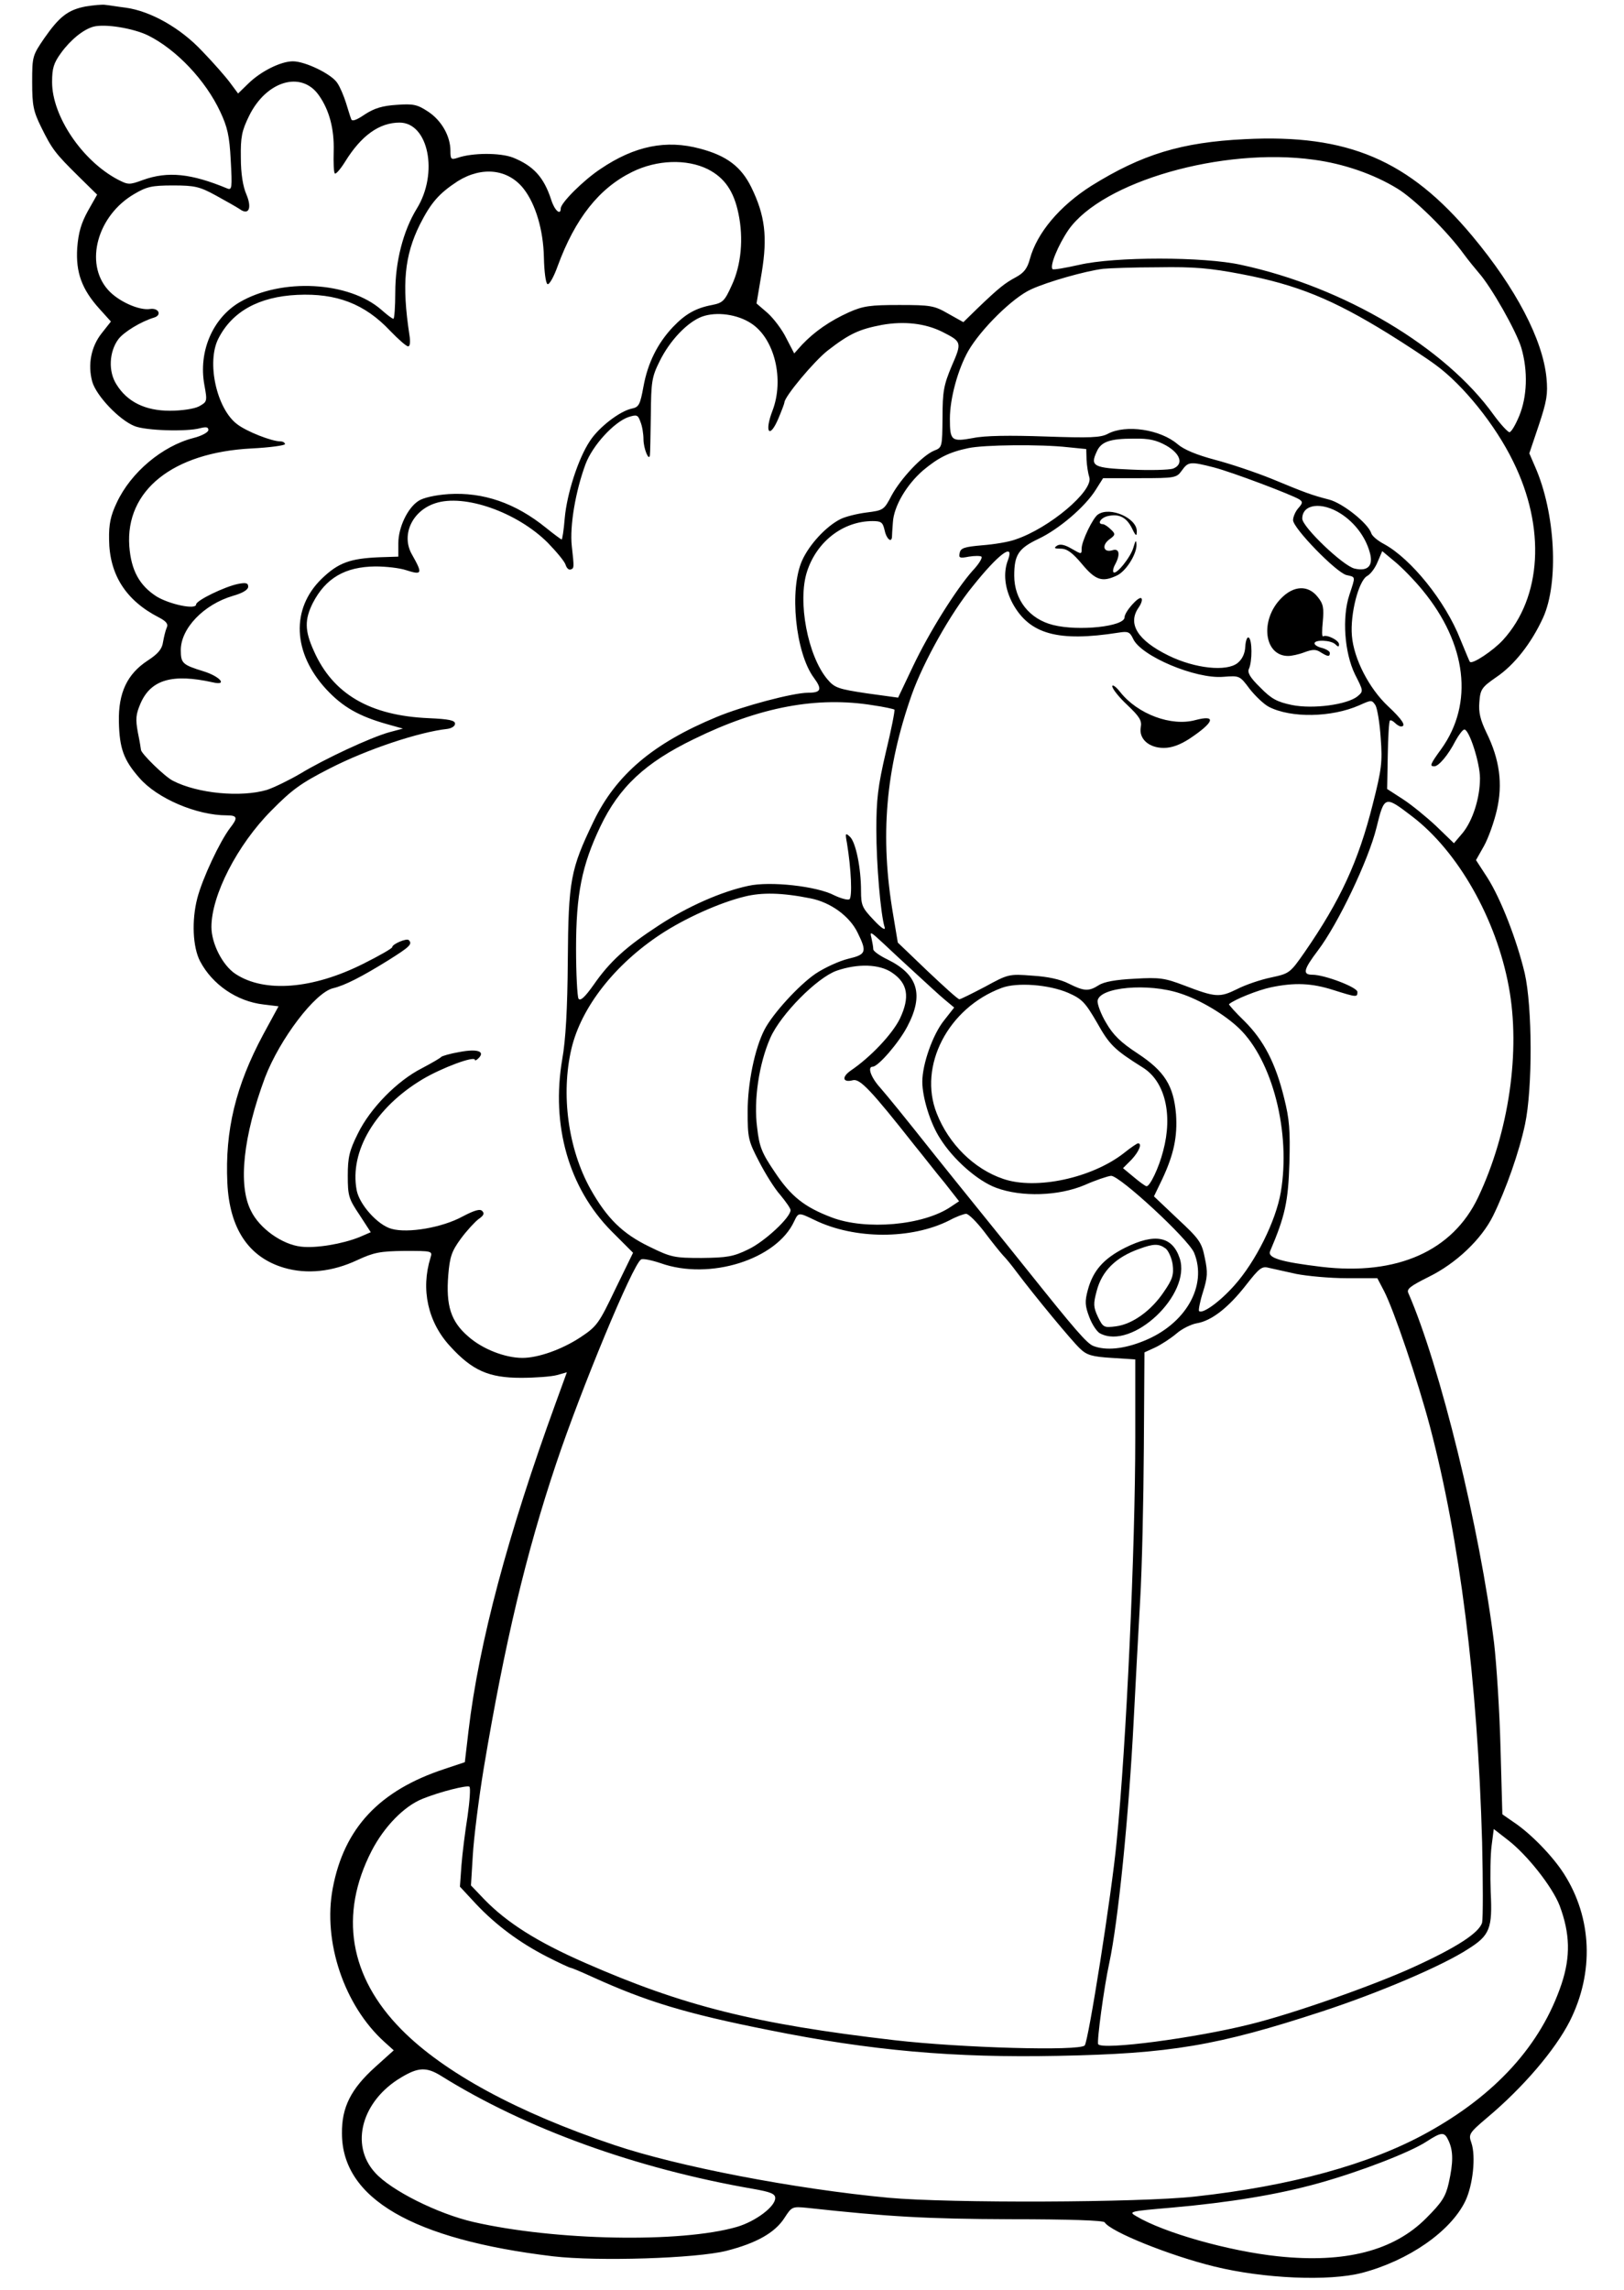 <?xml version="1.0" standalone="no"?>
<!DOCTYPE svg PUBLIC "-//W3C//DTD SVG 20010904//EN"
 "http://www.w3.org/TR/2001/REC-SVG-20010904/DTD/svg10.dtd">
<svg version="1.0" xmlns="http://www.w3.org/2000/svg"
 width="530pt" height="747pt" viewBox="0 0 530 747"
 preserveAspectRatio="xMidYMid meet">
<g transform="translate(0,747) scale(0.1,-0.1)"
fill="#000000" stroke="none">
<path d="M280 7449 c-58 -11 -86 -33 -135 -103 -39 -57 -40 -60 -40 -144 0
-76 4 -95 29 -146 36 -73 46 -86 122 -161 l61 -60 -30 -53 c-22 -40 -31 -70
-35 -121 -5 -80 15 -135 73 -199 l37 -41 -30 -38 c-35 -44 -46 -103 -31 -158
13 -46 88 -125 138 -145 36 -15 170 -19 214 -7 20 5 27 4 27 -6 0 -7 -21 -19
-49 -26 -101 -26 -204 -112 -250 -211 -20 -42 -26 -70 -25 -120 1 -115 55
-199 162 -254 25 -13 32 -22 26 -34 -4 -9 -9 -30 -12 -47 -3 -22 -16 -38 -50
-60 -67 -44 -96 -105 -94 -200 2 -86 15 -124 67 -183 58 -67 187 -122 285
-122 35 0 37 -8 11 -41 -34 -45 -90 -164 -107 -229 -19 -73 -15 -160 9 -206
40 -76 120 -131 207 -141 l49 -6 -50 -92 c-90 -168 -125 -313 -117 -484 7
-150 70 -243 185 -277 75 -22 158 -13 239 25 54 25 74 29 154 30 90 0 92 0 85
-22 -32 -103 -9 -210 64 -289 72 -79 126 -103 231 -103 47 0 100 4 118 9 l32
9 -36 -99 c-156 -428 -251 -783 -285 -1071 l-12 -102 -66 -22 c-213 -70 -328
-193 -365 -389 -33 -174 37 -383 169 -502 l30 -27 -60 -54 c-80 -72 -110 -132
-109 -217 0 -212 230 -346 689 -401 146 -17 467 -7 566 18 98 25 158 59 189
107 24 37 25 38 75 33 266 -29 390 -36 662 -37 195 0 304 -4 308 -10 19 -31
214 -109 357 -144 162 -40 375 -49 483 -21 152 40 289 135 337 234 25 52 35
146 20 190 -10 28 -8 32 51 82 118 99 222 221 270 315 80 159 73 337 -19 481
-37 58 -109 132 -165 169 l-36 25 -6 217 c-3 119 -13 273 -21 342 -46 372
-176 904 -280 1142 -6 13 8 23 66 52 90 44 173 123 211 200 42 86 85 208 104
298 25 118 24 383 -1 493 -26 109 -78 243 -122 312 l-37 57 26 46 c14 25 33
78 42 117 20 86 9 166 -34 253 -20 42 -26 66 -23 100 3 41 8 48 54 80 60 40
116 112 154 195 52 115 40 342 -26 492 l-19 44 31 92 c26 78 30 102 25 154
-12 125 -100 293 -242 463 -207 248 -406 333 -742 316 -208 -10 -337 -50 -501
-152 -104 -66 -178 -154 -201 -239 -8 -30 -19 -45 -45 -59 -37 -20 -55 -34
-127 -103 l-45 -44 -50 28 c-45 26 -57 28 -159 28 -95 0 -118 -3 -165 -24 -62
-28 -112 -63 -152 -105 l-26 -29 -26 50 c-13 27 -41 64 -61 82 l-36 31 17 101
c19 116 11 186 -34 278 -33 67 -80 103 -167 126 -111 30 -214 9 -325 -66 -56
-37 -130 -111 -130 -129 0 -24 -20 -7 -31 28 -24 74 -58 111 -125 138 -42 16
-132 16 -181 -1 -21 -7 -23 -4 -23 23 0 48 -29 99 -73 128 -35 23 -48 26 -102
22 -47 -3 -73 -11 -104 -31 -29 -20 -43 -24 -45 -15 -3 7 -10 31 -17 53 -7 22
-19 51 -28 64 -18 29 -105 71 -145 71 -39 0 -104 -32 -145 -72 l-34 -33 -26
35 c-14 19 -55 66 -91 103 -71 76 -169 131 -250 142 -25 3 -54 8 -65 9 -11 2
-40 -1 -65 -5z m204 -95 c92 -46 187 -146 235 -249 23 -49 30 -78 34 -158 5
-89 4 -98 -11 -92 -118 49 -194 57 -275 28 -46 -17 -49 -16 -84 2 -116 62
-213 207 -213 317 0 45 5 62 29 95 31 43 73 77 106 86 38 10 130 -5 179 -29z
m556 -194 c35 -49 51 -111 49 -183 -1 -37 0 -70 4 -73 3 -3 18 14 33 38 53 86
112 128 178 128 94 0 128 -165 56 -281 -44 -72 -70 -172 -70 -273 0 -47 -3
-86 -6 -86 -4 0 -21 13 -39 29 -106 93 -326 105 -463 25 -88 -52 -135 -161
-115 -270 10 -54 9 -55 -18 -70 -16 -8 -56 -14 -95 -14 -80 0 -139 29 -174 86
-27 42 -24 106 6 147 18 24 74 58 117 71 26 8 15 32 -13 28 -36 -6 -106 26
-138 63 -77 87 -34 242 86 312 41 24 57 28 127 28 71 0 87 -4 140 -33 33 -18
68 -38 77 -44 30 -22 41 3 22 48 -11 25 -18 67 -18 119 -1 68 3 88 27 137 56
114 170 148 227 68z m3247 -211 c98 -13 196 -47 273 -94 56 -34 163 -139 218
-215 14 -19 36 -46 48 -60 41 -46 123 -191 139 -245 22 -76 19 -159 -7 -222
-12 -29 -26 -53 -32 -53 -6 1 -29 26 -51 56 -158 221 -489 418 -825 490 -122
27 -412 27 -528 0 -45 -10 -84 -17 -87 -14 -10 10 18 78 52 128 111 158 502
270 800 229z m-1977 -31 c55 -28 85 -72 100 -145 17 -81 9 -168 -22 -234 -23
-51 -29 -57 -64 -64 -53 -10 -87 -29 -128 -72 -50 -53 -82 -117 -96 -194 -11
-60 -15 -67 -38 -72 -39 -8 -108 -61 -137 -106 -38 -57 -75 -172 -82 -252 -3
-38 -8 -69 -10 -69 -2 0 -25 17 -51 38 -100 81 -205 117 -318 110 -44 -3 -83
-12 -98 -22 -36 -23 -66 -87 -66 -138 l0 -44 -62 -2 c-96 -4 -134 -18 -188
-70 -101 -98 -95 -242 15 -361 54 -58 107 -88 200 -114 l50 -14 -45 -12 c-61
-17 -211 -87 -290 -135 -36 -21 -85 -45 -109 -53 -85 -25 -226 -12 -307 30
-26 13 -104 89 -104 101 0 2 -4 27 -10 56 -8 44 -7 59 9 96 34 77 104 97 235
68 50 -12 25 19 -30 36 -68 21 -74 26 -74 69 0 71 75 149 170 177 32 9 50 20
50 30 0 12 -7 14 -33 9 -44 -9 -137 -54 -137 -67 0 -18 -86 0 -129 26 -56 36
-83 85 -89 164 -13 182 142 306 400 319 60 3 108 10 108 14 0 5 -7 9 -15 9
-28 0 -110 32 -141 56 -67 50 -101 203 -61 280 45 88 132 136 257 142 128 6
220 -29 303 -117 27 -28 53 -51 59 -51 6 0 8 14 4 38 -25 165 -16 258 34 359
37 73 63 102 124 142 79 49 164 40 215 -25 39 -50 64 -134 66 -223 1 -47 6
-86 12 -88 6 -2 21 25 33 59 57 155 135 254 243 307 81 40 178 43 247 9z
m1740 -342 c184 -35 300 -83 480 -194 58 -36 128 -82 156 -103 89 -65 194
-195 252 -314 107 -216 94 -444 -33 -583 -31 -34 -101 -81 -108 -71 -2 2 -15
35 -31 73 -49 125 -161 263 -249 311 -21 11 -40 27 -42 36 -11 32 -92 97 -137
109 -58 15 -77 22 -188 68 -52 21 -135 49 -185 62 -60 16 -101 33 -122 51 -56
48 -168 65 -227 34 -24 -13 -58 -14 -205 -9 -115 4 -197 3 -235 -5 -71 -13
-76 -9 -76 63 0 66 26 161 60 221 41 71 145 174 205 201 54 25 178 60 235 67
19 2 100 5 180 5 118 2 170 -3 270 -22z m-1597 -162 c75 -50 107 -182 68 -284
-27 -70 -10 -94 19 -26 11 26 20 50 20 53 0 19 98 136 142 170 71 55 103 69
176 83 73 13 141 5 196 -22 65 -33 66 -34 32 -112 -26 -62 -30 -83 -30 -168
-1 -96 -1 -98 -27 -108 -39 -16 -109 -91 -139 -146 -25 -48 -27 -49 -82 -56
-32 -4 -71 -14 -86 -22 -47 -24 -101 -83 -124 -134 -43 -95 -22 -302 38 -383
28 -38 24 -49 -19 -49 -49 0 -214 -44 -298 -79 -208 -86 -329 -189 -402 -341
-75 -156 -82 -191 -84 -455 -1 -156 -7 -259 -18 -320 -37 -216 21 -420 160
-561 l71 -71 -58 -119 c-54 -113 -60 -121 -114 -157 -61 -40 -138 -67 -189
-67 -57 0 -131 29 -177 70 -57 49 -73 101 -65 201 5 59 11 77 41 118 20 27 46
55 58 64 16 11 20 18 12 26 -7 8 -25 3 -65 -18 -66 -36 -178 -55 -231 -40 -45
12 -105 79 -114 126 -24 127 61 270 215 362 62 37 171 78 171 63 0 -3 5 -1 12
6 22 22 -4 31 -62 20 -30 -5 -57 -13 -60 -16 -3 -4 -31 -20 -63 -37 -81 -41
-169 -131 -209 -213 -28 -56 -33 -78 -33 -138 0 -65 3 -75 38 -127 l37 -57
-37 -16 c-55 -22 -141 -37 -191 -31 -61 7 -135 59 -163 117 -43 84 -25 244 46
435 48 125 163 277 222 291 38 9 93 37 180 91 70 44 80 53 67 66 -7 7 -54 -13
-54 -23 0 -4 -42 -28 -94 -54 -165 -83 -323 -96 -418 -33 -42 28 -78 99 -78
153 0 103 84 267 195 379 68 69 97 90 191 138 123 63 292 119 384 129 14 2 25
9 25 17 0 11 -20 15 -85 18 -193 8 -314 79 -376 220 -30 66 -30 102 -3 156 42
81 105 118 204 119 35 0 79 -5 100 -12 53 -17 55 -12 20 50 -37 63 -1 143 75
168 95 32 268 -29 368 -129 28 -29 55 -61 58 -72 3 -10 10 -17 16 -15 12 4 12
5 4 77 -7 65 12 178 45 267 23 61 92 136 139 153 28 9 32 8 40 -15 6 -14 10
-40 10 -57 0 -30 18 -74 21 -52 1 6 2 64 3 130 1 110 3 125 29 177 33 67 90
127 138 145 47 17 116 8 162 -23z m1352 -397 c48 -27 59 -62 23 -76 -13 -4
-74 -6 -136 -3 -123 5 -135 11 -113 58 14 33 43 43 121 43 50 1 74 -5 105 -22z
m-320 -6 l60 -6 1 -35 c1 -19 5 -45 9 -57 14 -44 -130 -166 -241 -203 -21 -8
-70 -16 -109 -19 -58 -5 -70 -9 -73 -25 -4 -16 0 -18 30 -12 19 3 37 3 41 0 4
-4 -9 -25 -29 -46 -54 -61 -142 -201 -195 -313 l-48 -101 -102 14 c-93 14
-105 18 -128 45 -65 76 -99 256 -67 353 32 98 118 164 214 164 28 0 33 -4 39
-30 5 -26 22 -43 24 -22 0 4 1 25 3 48 3 52 44 122 98 169 50 42 86 60 148 73
51 11 236 13 325 3z m477 -66 c61 -16 251 -88 278 -104 12 -8 12 -12 -3 -29
-9 -10 -17 -28 -17 -39 0 -26 140 -170 174 -179 31 -7 30 -3 10 -64 -25 -75
-16 -190 18 -260 28 -55 28 -55 8 -72 -34 -27 -145 -42 -214 -28 -48 10 -67
20 -103 57 -33 32 -43 49 -37 61 11 24 11 96 -1 102 -5 3 -10 -11 -11 -30 -1
-22 -10 -41 -25 -53 -36 -29 -139 -18 -225 24 -102 50 -135 104 -98 157 9 13
13 26 9 30 -8 9 -55 -44 -55 -62 0 -30 -150 -46 -233 -25 -77 19 -127 82 -127
161 0 68 14 89 79 120 66 31 152 104 187 160 l24 38 120 0 c115 0 120 1 137
25 21 29 27 30 105 10z m414 -151 c45 -29 80 -75 94 -125 13 -44 -5 -64 -49
-54 -37 8 -171 136 -171 163 0 48 64 56 126 16z m-1086 -150 c-17 -43 -11 -94
15 -143 55 -100 148 -126 345 -95 31 5 37 3 48 -20 25 -56 204 -132 295 -124
52 4 53 4 85 -39 18 -23 46 -50 63 -59 72 -37 204 -35 295 5 40 18 41 18 53 0
6 -11 14 -59 17 -107 6 -78 3 -102 -26 -216 -47 -187 -106 -314 -222 -482 -48
-69 -50 -70 -110 -83 -34 -7 -84 -24 -111 -38 -57 -28 -70 -27 -172 12 -63 24
-80 27 -162 22 -62 -3 -100 -10 -117 -21 -33 -21 -48 -20 -98 5 -27 14 -69 23
-119 26 -76 6 -79 5 -154 -36 -42 -22 -80 -41 -84 -41 -5 0 -51 42 -105 93
l-96 92 -15 90 c-44 256 -25 476 61 720 38 106 126 264 199 353 83 104 136
144 115 86z m1353 -100 c144 -175 167 -369 61 -517 -37 -51 -39 -57 -23 -57
14 0 45 36 69 83 11 20 24 37 29 37 16 0 51 -109 51 -159 0 -65 -24 -139 -57
-179 l-28 -33 -58 56 c-32 30 -81 70 -109 88 l-51 33 2 109 c1 60 4 112 7 114
2 3 10 -1 16 -7 7 -7 16 -12 20 -12 19 0 5 22 -42 66 -62 58 -112 155 -118
230 -6 71 22 180 50 195 11 6 26 26 34 46 l15 35 42 -35 c23 -19 64 -61 90
-93z m-1793 -375 c35 -5 66 -12 69 -14 2 -3 -10 -65 -28 -139 -26 -111 -31
-155 -31 -253 0 -113 14 -276 27 -318 4 -12 -10 -4 -36 24 -37 39 -41 47 -41
95 0 74 -17 158 -36 176 -15 14 -16 12 -10 -20 14 -85 18 -177 8 -184 -6 -3
-28 3 -49 13 -57 30 -210 47 -281 31 -89 -19 -199 -68 -292 -129 -106 -69
-160 -118 -212 -193 -29 -41 -44 -55 -50 -46 -4 7 -8 81 -8 163 0 178 19 272
79 398 62 130 147 209 306 286 214 105 402 140 585 110z m1758 -362 c150 -114
275 -334 316 -556 39 -209 1 -474 -100 -687 -83 -175 -264 -256 -511 -227
-132 16 -177 29 -168 51 49 115 59 161 63 287 3 108 0 144 -17 212 -28 115
-67 189 -129 251 -30 29 -53 55 -51 56 17 15 94 46 137 55 77 16 132 14 204
-9 76 -24 78 -24 78 -6 0 15 -107 56 -147 56 -33 0 -29 17 18 79 66 87 165
295 191 400 26 106 27 106 116 38z m-1962 -268 c65 -13 127 -58 153 -112 31
-63 28 -71 -31 -85 -29 -7 -77 -29 -107 -49 -55 -38 -139 -130 -166 -182 -32
-62 -55 -175 -55 -267 0 -86 2 -96 37 -163 20 -39 51 -89 70 -110 18 -22 33
-43 33 -49 0 -24 -85 -103 -138 -128 -49 -24 -70 -27 -152 -28 -89 0 -100 2
-171 37 -87 42 -138 92 -192 188 -73 131 -97 309 -62 458 32 135 141 274 291
373 79 52 192 103 274 123 56 14 122 13 216 -6z m344 -246 c36 -33 78 -72 94
-85 l30 -25 -33 -42 c-37 -46 -71 -143 -71 -200 0 -51 26 -136 58 -185 43 -69
123 -139 183 -161 83 -31 204 -27 289 9 36 16 75 29 86 30 28 1 252 -206 271
-251 44 -107 -27 -233 -165 -288 -64 -26 -123 -32 -164 -16 -21 8 -62 56 -210
241 -24 30 -93 116 -153 190 -60 74 -129 160 -153 190 -112 141 -149 186 -179
221 -31 34 -43 69 -25 69 18 0 86 79 113 131 55 104 35 170 -65 219 -25 12
-46 27 -46 33 0 7 -3 23 -6 37 -6 23 -3 21 37 -16 24 -23 73 -68 109 -101z
m-79 4 c52 -35 59 -80 26 -150 -25 -51 -96 -126 -161 -170 -30 -21 -26 -40 8
-31 23 5 59 -33 201 -213 28 -34 71 -90 98 -122 l47 -60 -27 -18 c-90 -61
-277 -77 -388 -35 -90 34 -134 69 -187 149 -42 62 -50 82 -57 144 -12 90 6
209 43 293 34 77 152 196 216 219 69 24 140 22 181 -6z m575 -66 c45 -20 55
-30 94 -97 41 -73 56 -88 150 -147 72 -45 98 -153 66 -272 -14 -55 -43 -115
-54 -115 -4 0 -23 14 -42 30 l-35 29 28 28 c25 27 35 53 21 53 -3 0 -24 -14
-45 -31 -104 -82 -288 -122 -395 -85 -95 32 -178 114 -217 214 -61 154 37 344
212 409 50 19 154 11 217 -16z m366 -2 c65 -21 145 -69 192 -114 109 -105 169
-340 136 -534 -16 -94 -82 -227 -152 -305 -47 -53 -104 -94 -115 -83 -2 3 3
31 13 62 15 48 16 64 6 111 -10 51 -18 62 -89 128 l-77 73 27 56 c38 81 50
139 45 212 -8 93 -37 140 -125 198 -55 36 -80 60 -103 100 -17 28 -29 61 -28
72 6 45 166 59 270 24z m-1194 -739 c131 -64 317 -64 441 -1 22 12 47 21 54
21 8 0 34 -26 58 -57 24 -32 52 -67 62 -78 11 -11 31 -36 45 -55 61 -81 182
-227 207 -250 22 -21 39 -26 103 -30 l77 -5 0 -255 c0 -361 -29 -1001 -61
-1320 -16 -169 -92 -650 -104 -663 -17 -19 -403 -8 -620 17 -457 53 -691 112
-1012 253 -155 68 -253 130 -327 206 l-44 46 6 98 c3 54 19 183 36 286 68 406
138 700 236 992 81 242 250 650 277 666 5 4 34 -2 64 -12 160 -57 379 12 436
137 14 29 14 29 66 4z m1572 -176 c36 -7 110 -14 165 -14 l100 0 22 -42 c32
-62 110 -292 150 -443 97 -369 155 -827 170 -1356 3 -129 3 -247 0 -261 -9
-33 -82 -81 -225 -146 -129 -59 -393 -152 -532 -186 -179 -45 -483 -85 -496
-65 -5 8 19 186 36 264 29 135 64 479 80 795 6 113 15 288 21 390 6 102 11
325 12 497 l2 311 35 16 c19 9 50 29 69 45 18 16 49 31 67 34 48 8 103 51 160
124 43 55 52 63 74 57 14 -3 54 -12 90 -20z m-2704 -1769 c-8 -50 -17 -121
-20 -160 l-5 -70 52 -56 c66 -70 143 -127 233 -173 39 -20 74 -36 77 -36 3 0
34 -13 69 -29 178 -81 306 -120 578 -174 332 -67 604 -91 943 -84 366 7 520
33 862 145 186 61 393 149 477 204 70 44 79 67 73 185 -2 54 -1 122 3 152 l7
54 45 -35 c63 -48 146 -153 170 -215 34 -91 36 -166 6 -256 -67 -199 -215
-362 -441 -486 -185 -102 -444 -173 -755 -207 -180 -20 -803 -22 -1000 -4
-308 29 -687 102 -895 172 -316 106 -557 237 -695 377 -170 172 -204 375 -97
583 41 79 106 146 167 170 54 22 145 45 152 39 4 -3 1 -47 -6 -96z m-87 -847
c277 -173 638 -303 1019 -369 57 -10 72 -16 72 -30 0 -28 -64 -76 -125 -94
-183 -53 -594 -45 -860 16 -117 27 -269 103 -321 161 -83 91 -43 235 86 311
55 33 82 34 129 5z m3289 -213 c15 -33 15 -70 0 -137 -10 -44 -22 -63 -73
-114 -106 -107 -265 -148 -484 -125 -161 17 -373 77 -463 131 -26 15 -22 16
118 28 189 17 343 42 479 80 136 38 296 100 350 135 51 33 59 33 73 2z"/>
<path d="M3584 5792 c-17 -10 -54 -88 -54 -111 0 -20 0 -20 -33 -1 -22 13 -37
16 -47 10 -12 -8 -9 -10 12 -10 20 0 38 -13 69 -50 44 -53 66 -60 113 -38 30
13 66 70 65 101 -1 17 -3 15 -10 -9 -9 -32 -56 -90 -65 -81 -3 3 -1 14 5 25
18 33 14 54 -8 47 -29 -9 -37 15 -11 35 21 15 21 18 5 33 -9 9 -21 17 -26 17
-19 0 -8 20 15 26 37 9 62 -3 80 -39 13 -27 16 -28 16 -10 0 43 -87 81 -126
55z"/>
<path d="M4181 5518 c-70 -71 -56 -188 23 -188 11 0 35 5 53 12 27 10 38 10
53 0 24 -15 30 -15 30 -2 0 5 -11 12 -25 16 -14 3 -25 10 -25 15 0 13 54 11
68 -3 9 -9 12 -9 12 0 0 13 -40 33 -52 26 -4 -3 -4 19 -1 48 4 44 2 58 -17 81
-31 39 -78 37 -119 -5z"/>
<path d="M3630 5231 c0 -8 22 -36 49 -61 40 -38 48 -51 44 -72 -7 -38 26 -68
75 -68 26 0 53 10 84 30 81 54 89 79 20 61 -79 -22 -189 19 -246 91 -14 18
-26 26 -26 19z"/>
<path d="M3671 3399 c-69 -35 -104 -74 -121 -138 -10 -37 -9 -51 5 -88 9 -24
25 -48 35 -53 105 -56 299 127 260 245 -24 72 -81 83 -179 34z m133 -2 c9 -7
20 -31 23 -52 4 -34 0 -48 -29 -90 -41 -61 -102 -105 -156 -112 -39 -5 -42 -4
-59 31 -15 32 -15 43 -4 84 17 66 63 111 140 138 46 17 63 17 85 1z"/>
</g>
</svg>

